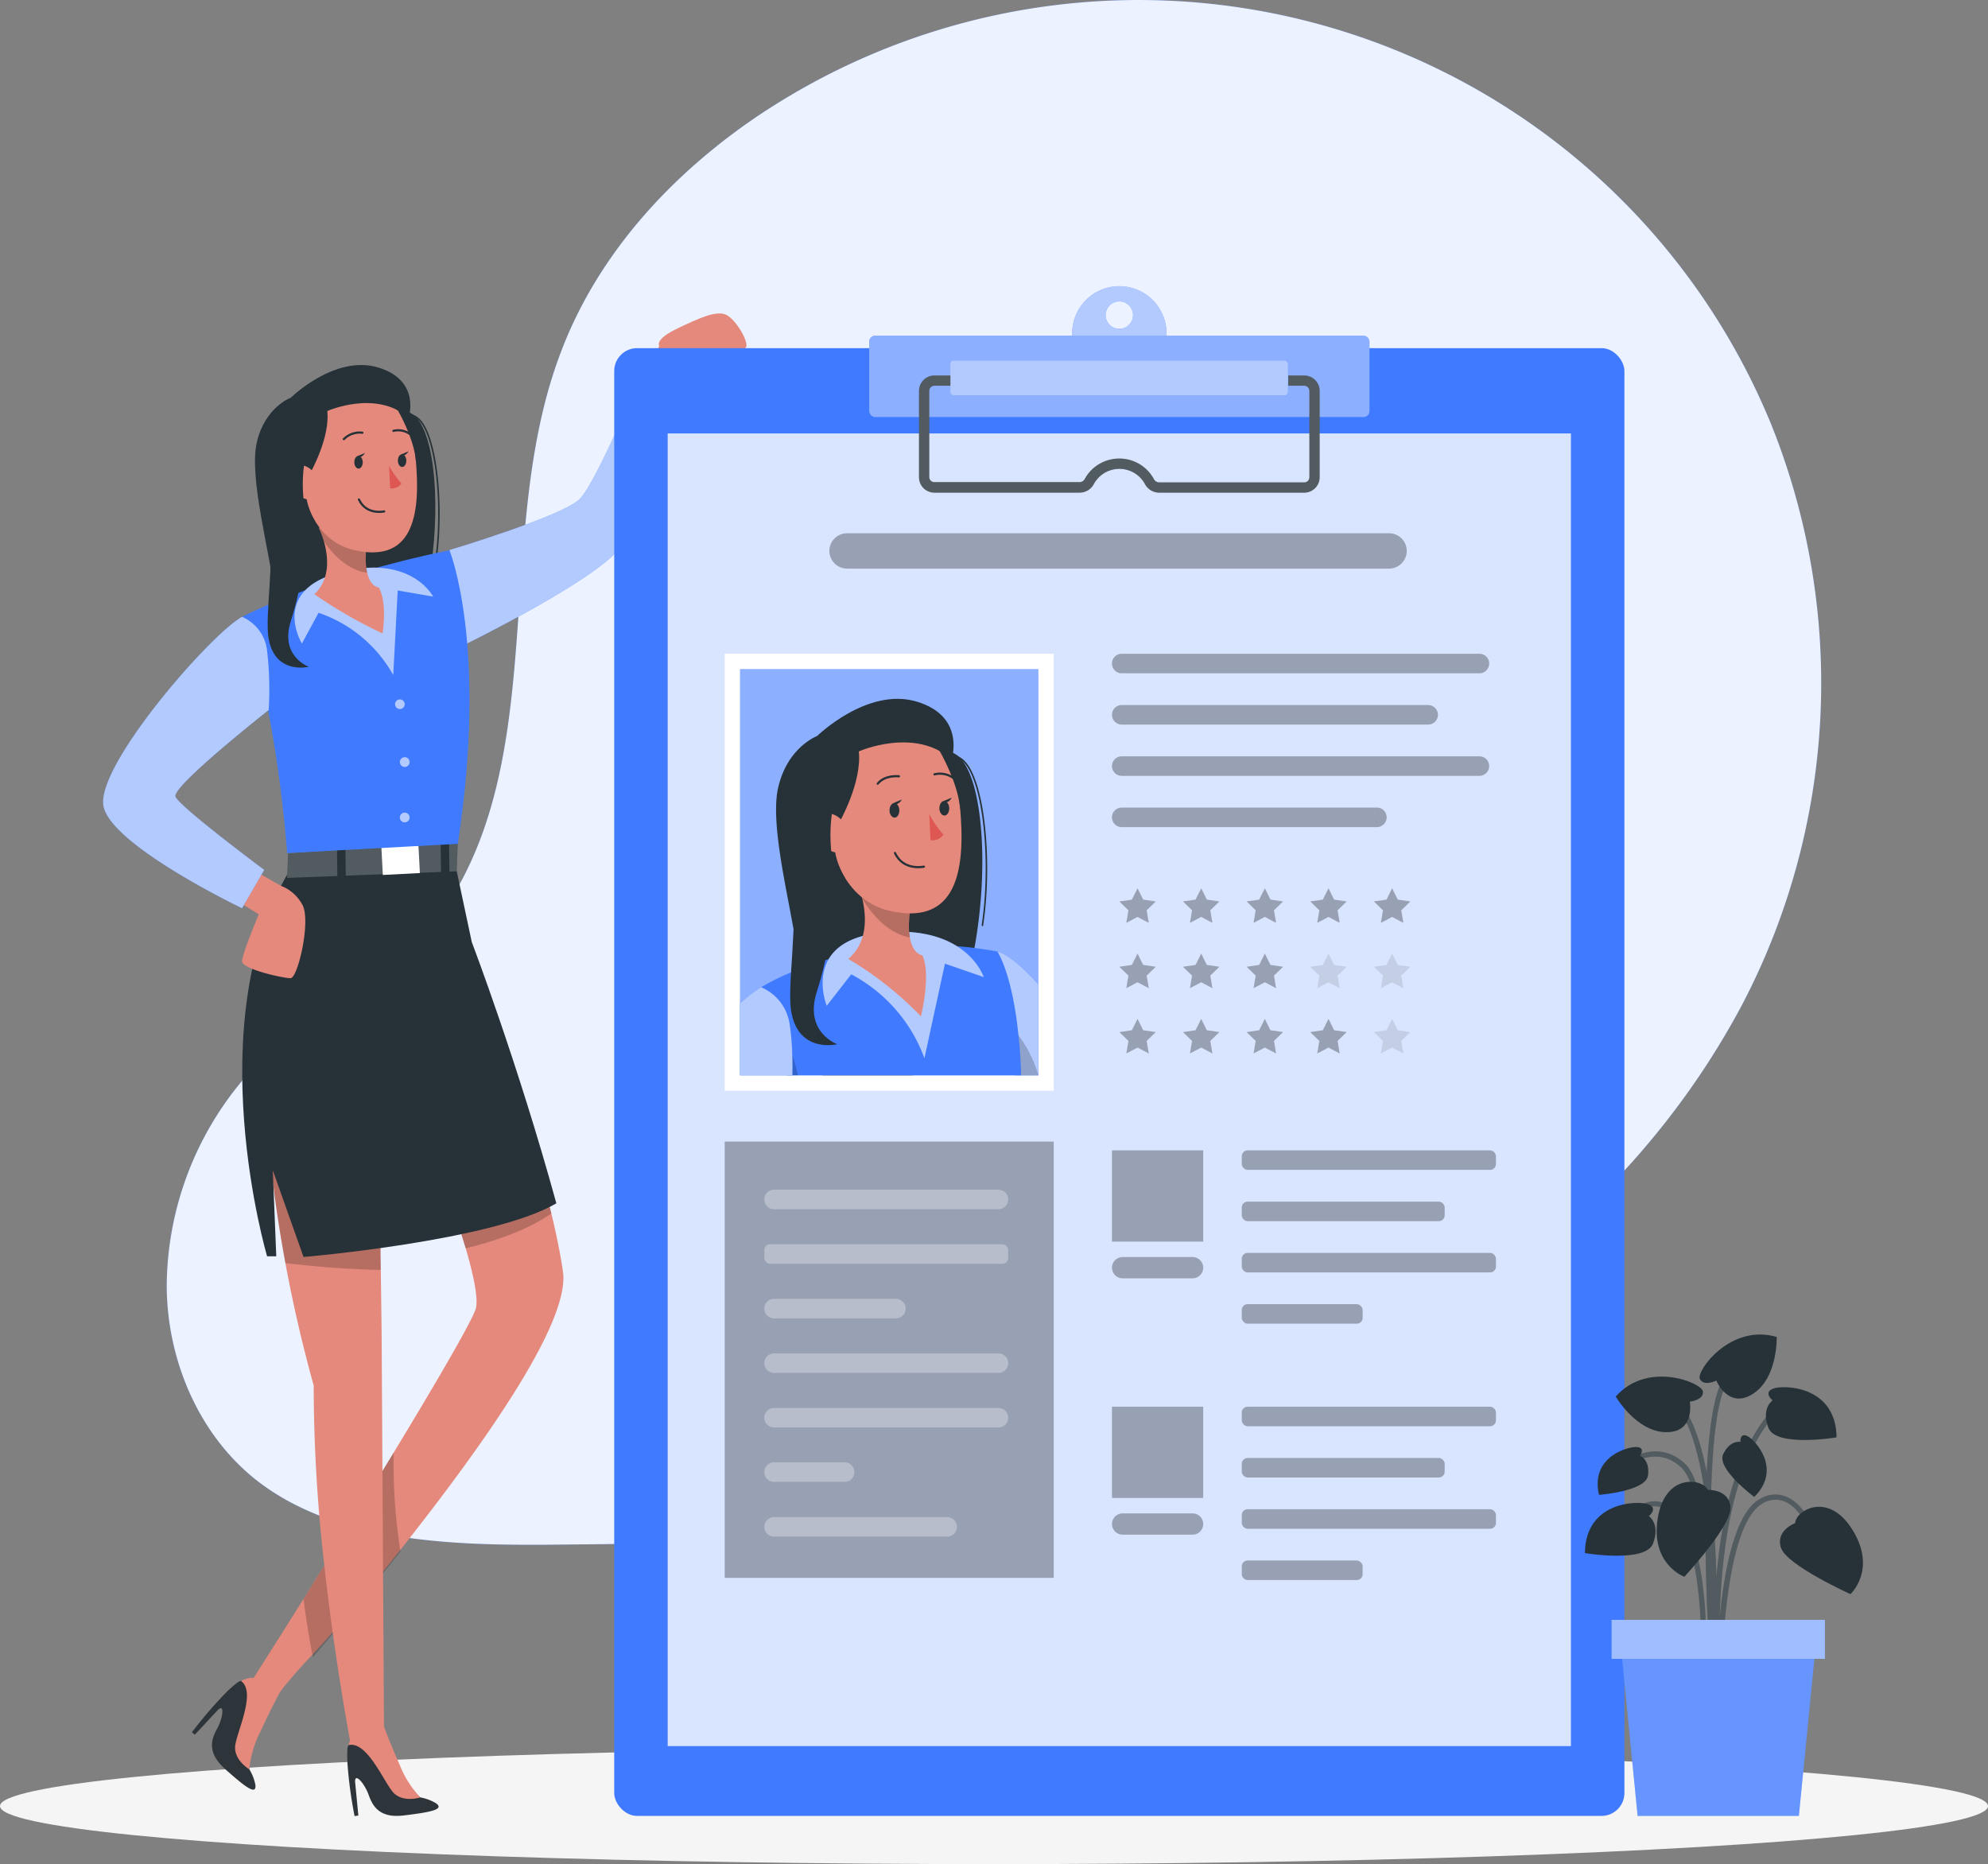 <svg xmlns="http://www.w3.org/2000/svg" width="650" height="609.475" viewBox="0 0 650 609.475">
  <rect x="0" y="0" width="650" height="609.475" fill="#808080" stroke="none"/>
  <g id="Profile_data-rafiki" data-name="Profile data-rafiki" transform="translate(-56.11 -63.956)">
    <g id="freepik--background-simple--inject-123" transform="translate(110.62 63.956)">
      <path id="Path_637" data-name="Path 637" d="M257.072,121.59A200.226,200.226,0,0,1,286.288,99,223.489,223.489,0,0,1,613.35,203a226.824,226.824,0,0,1-9.5,189.21C534.635,522.69,367.115,567.663,229.884,568.836c-35.469.3-80.207,2.414-110.16-19.595-20.115-14.784-31.11-40.229-31.094-65.221a105.6,105.6,0,0,1,25.763-67.987c18.036-20.718,46.414-29.3,62.757-51.61,37.7-51.476,17.617-125.33,40.229-185C225.66,157.26,239.774,137.783,257.072,121.59Z" transform="translate(-88.63 -63.956)" fill="#407bff"/>
      <path id="Path_638" data-name="Path 638" d="M257.072,121.59A200.226,200.226,0,0,1,286.288,99,223.489,223.489,0,0,1,613.35,203a226.824,226.824,0,0,1-9.5,189.21C534.635,522.69,367.115,567.663,229.884,568.836c-35.469.3-80.207,2.414-110.16-19.595-20.115-14.784-31.11-40.229-31.094-65.221a105.6,105.6,0,0,1,25.763-67.987c18.036-20.718,46.414-29.3,62.757-51.61,37.7-51.476,17.617-125.33,40.229-185C225.66,157.26,239.774,137.783,257.072,121.59Z" transform="translate(-88.63 -63.956)" fill="#fff" opacity="0.9" style="isolation: isolate"/>
    </g>
    <g id="freepik--Shadow--inject-123" transform="translate(56.11 635.482)">
      <ellipse id="freepik--path--inject-123" cx="325" cy="18.975" rx="325" ry="18.975" fill="#f5f5f5"/>
    </g>
    <g id="freepik--Character--inject-123" transform="translate(89.821 166.444)">
      <path id="Path_639" data-name="Path 639" d="M117.468,141.616s-8.381,3.1-11.029,14.583,4.392,36.256,5.515,47.973S100.22,239.641,133.627,241.8s38.234-88.99,22.763-95.359S117.468,141.616,117.468,141.616Z" transform="translate(-56.188 -114.04)" fill="#263238"/>
      <path id="Path_640" data-name="Path 640" d="M135.06,145.393c9.32-4.392,13.309,25.948,10.057,47.839" transform="translate(-36.434 -111.665)" fill="none" stroke="#263238" stroke-linecap="round" stroke-linejoin="round" stroke-width="0.5"/>
      <path id="Path_641" data-name="Path 641" d="M182.33,146.573l3.973-10.929s-1.676-1.995,5.967-5.649,12.3-5.632,15.438-4.643,7.442,8.046,7.107,10.493-21.221,5.85-21.221,5.85l-2.984,8.381Z" transform="translate(-4.47 -125.099)" fill="#e4897b"/>
      <path id="Path_642" data-name="Path 642" d="M143.78,197.007s36.474-10.946,42.442-16.544,22.847-47.3,22.847-47.3l12.253,5.029s-12.555,48.442-23.165,59.656-51.393,31.094-51.393,31.094Z" transform="translate(-30.538 -119.648)" fill="#407bff"/>
      <path id="Path_643" data-name="Path 643" d="M143.78,197.007s36.474-10.946,42.442-16.544,22.847-47.3,22.847-47.3l12.253,5.029s-12.555,48.442-23.165,59.656-51.393,31.094-51.393,31.094Z" transform="translate(-30.538 -119.648)" fill="#fff" opacity="0.6" style="isolation: isolate"/>
      <path id="Path_644" data-name="Path 644" d="M104.42,488.3l8.1,4.76a154.89,154.89,0,0,1,12.3-14.583h0c2.347-2.481,4.811-5.23,7.375-8.18,5.129-5.883,10.677-12.605,16.494-19.829l5.213-6.521c20.215-25.512,42.173-55.482,50.387-75.748,2.548-6.3,3.788-11.733,3.235-15.656-1.676-12.1-6.37-30.323-11.733-47.923-8.18-26.9-17.382-52.4-17.382-52.4l-22.612,38.3s6.939,16.544,13.259,34.161c6.219,17.3,11.834,35.653,9.756,40.43-.2.469-.453,1.022-.738,1.676-3.755,7.778-14.147,25.395-25.948,44.855l-3.6,5.917c-6.336,10.393-12.924,21.07-19.025,30.876-2.38,3.855-4.693,7.576-6.889,11.1C112.181,476.178,104.42,488.3,104.42,488.3Z" transform="translate(-57.153 -39.138)" fill="#e4897b"/>
      <path id="Path_645" data-name="Path 645" d="M147,379.641c-10.694,13.41-20.969,25.646-28.613,34.53-1.09-5.464-2.2-11.935-3.067-18.991,8.834-14.181,19.645-31.68,29.468-47.889A185.456,185.456,0,0,0,147,379.641Z" transform="translate(-49.783 25.149)" opacity="0.2" style="isolation: isolate"/>
      <path id="Path_646" data-name="Path 646" d="M111.47,327.823a459.726,459.726,0,0,0,9.387,46.7c1.559,6.185,2.615,9.839,2.615,9.839a517.04,517.04,0,0,0,3.453,58.667c.855,7.677,1.777,15.086,2.732,21.908,3.52,25.378,7.224,43.581,7.224,43.581l9.638-1.257-.369-62.171-.2-32.954-.268-44.839-.1-7.811-.469-34.094-.687-50.286L110.9,260.02C106.408,279.213,108.084,304.825,111.47,327.823Z" transform="translate(-54.616 -33.864)" fill="#e4897b"/>
      <path id="Path_647" data-name="Path 647" d="M183.027,333.415c-8.565,5.917-20.115,9.471-28.043,11.381-1.827-6.252-4.191-13.276-6.7-20.114-6.319-17.617-13.259-34.161-13.259-34.161l22.612-38.3s9.2,25.5,17.382,52.4C178.065,314.407,180.848,324.4,183.027,333.415Z" transform="translate(-36.461 -39.138)" opacity="0.2" style="isolation: isolate"/>
      <path id="Path_648" data-name="Path 648" d="M145.387,346.546a310.079,310.079,0,0,1-31.161-2.246c-.972-5.247-1.928-10.795-2.766-16.511-3.352-23-5.029-48.61-.57-67.719l33.524,15.086.687,50.286Z" transform="translate(-54.606 -33.83)" opacity="0.2" style="isolation: isolate"/>
      <path id="Path_649" data-name="Path 649" d="M206.062,344.287c-20.969,12.32-82.654,17.55-82.654,17.55l-10.057-28.361,1.14,28.127h-3S88.962,285.335,118.9,235.35l53.639-4.14,5.867,27.624S193.457,298.359,206.062,344.287Z" transform="translate(-57.871 -53.345)" fill="#263238"/>
      <path id="Path_650" data-name="Path 650" d="M152.871,424.693a15.187,15.187,0,0,0-5.129-1.911h0s-5.934-4.408-10.627-19.578l-7.057-.8a5.85,5.85,0,0,0-5.833,3.352,3.185,3.185,0,0,0-.3.956,40.233,40.233,0,0,0,0,5.129,143.222,143.222,0,0,0,2.313,17.047l1.24-.168-1.039-10.761c-.335-3.654,3.051.2,4.408,4.006s3.621,7.711,11.6,6.7C151.748,427.543,155.553,426.638,152.871,424.693Z" transform="translate(-44.02 62.398)" fill="#2e353a"/>
      <path id="Path_651" data-name="Path 651" d="M135.016,399.67s2.514,6.856,5.867,14.4a32.82,32.82,0,0,0,6.7,10.543s-5.833,1.894-8.968-1.76-8.532-16.846-14.549-15.321a13.762,13.762,0,0,1,1.341-3.067C126.316,402.972,135.016,399.67,135.016,399.67Z" transform="translate(-43.866 60.568)" fill="#e4897b"/>
      <path id="Path_652" data-name="Path 652" d="M114.308,425.971a14.968,14.968,0,0,0-1.978-5.129h0s-.62-7.359,7.627-20.919l-4.073-5.816a5.85,5.85,0,0,0-6.336-2.2,3.75,3.75,0,0,0-.922.4,41.441,41.441,0,0,0-3.855,3.352A142.482,142.482,0,0,0,93.54,408.706l.955.8,7.375-7.912c2.514-2.665,1.861,2.43-.084,5.951s-3.352,7.828,2.615,13.192C111.425,427.01,114.627,429.256,114.308,425.971Z" transform="translate(-64.51 55.17)" fill="#2e353a"/>
      <path id="Path_653" data-name="Path 653" d="M116.991,395.224s-3.47,6.437-6.906,13.946a33.021,33.021,0,0,0-3.453,12s-5.263-3.1-4.61-7.878,6.956-17.533,1.827-21.053a14.521,14.521,0,0,1,3.185-1.023C108.728,390.866,116.991,395.224,116.991,395.224Z" transform="translate(-58.812 54.84)" fill="#e4897b"/>
      <path id="Path_654" data-name="Path 654" d="M112.422,231.837l-.3,8.1,55.432-2.162.369-9.571Z" transform="translate(-51.946 -55.381)" fill="#263238"/>
      <path id="Path_655" data-name="Path 655" d="M112.422,231.837l-.3,8.1,55.432-2.162.369-9.571Z" transform="translate(-51.946 -55.381)" fill="#fff" opacity="0.2" style="isolation: isolate"/>
      <rect id="Rectangle_111" data-name="Rectangle 111" width="2.749" height="13.996" transform="translate(76.456 173.777) rotate(-0.77)" fill="#263238"/>
      <rect id="Rectangle_112" data-name="Rectangle 112" width="12.136" height="9.202" transform="translate(90.981 174.394) rotate(-2.96)" fill="#fff"/>
      <rect id="Rectangle_113" data-name="Rectangle 113" width="2.749" height="13.996" transform="matrix(1, -0.013, 0.013, 1, 110.345, 171.336)" fill="#263238"/>
      <path id="Path_656" data-name="Path 656" d="M106.059,232.41l12.672,7.241a13.41,13.41,0,0,1,6.956,6.018c3.1,5.029-1.358,24.2-3.771,24.2s-16.041-2.984-15.857-5.632,5.464-15.254,5.464-15.254L99.27,241.361Z" transform="translate(-60.636 -52.534)" fill="#e4897b"/>
      <path id="Path_657" data-name="Path 657" d="M118.071,270.31s-3.352-49.146-14.751-77.24c0,0,23.467-12.605,67.819-21.791,0,0,12.706,30.926,2.732,96Z" transform="translate(-57.897 -93.871)" fill="#407bff"/>
      <circle id="Ellipse_31" data-name="Ellipse 31" cx="1.576" cy="1.576" r="1.576" transform="translate(95.458 126.187)" fill="#fff" opacity="0.6" style="isolation: isolate"/>
      <path id="Path_658" data-name="Path 658" d="M137.281,213.408a1.592,1.592,0,1,1-.741-1.514,1.592,1.592,0,0,1,.741,1.514Z" transform="translate(-37.08 -66.57)" fill="#fff" opacity="0.6" style="isolation: isolate"/>
      <path id="Path_659" data-name="Path 659" d="M137.281,224.218a1.592,1.592,0,1,1-.741-1.514,1.592,1.592,0,0,1,.741,1.514Z" transform="translate(-37.08 -59.261)" fill="#fff" opacity="0.6" style="isolation: isolate"/>
      <path id="Path_660" data-name="Path 660" d="M121.644,184.28c-10.426,5.733-48.224,49.18-45.258,62.1s45.258,33.155,45.258,33.155l7.258-12.521s-27.691-20.634-29.015-23.953,30.473-28.328,30.473-28.328a110.63,110.63,0,0,0-.587-19.9,13.628,13.628,0,0,0-8.13-10.56Z" transform="translate(-76.221 -85.08)" fill="#407bff"/>
      <path id="Path_661" data-name="Path 661" d="M121.644,184.28c-10.426,5.733-48.224,49.18-45.258,62.1s45.258,33.155,45.258,33.155l7.258-12.521s-27.691-20.634-29.015-23.953,30.473-28.328,30.473-28.328a110.63,110.63,0,0,0-.587-19.9,13.628,13.628,0,0,0-8.13-10.56Z" transform="translate(-76.221 -85.08)" fill="#fff" opacity="0.6" style="isolation: isolate"/>
      <path id="Path_662" data-name="Path 662" d="M115.976,199.488s-10.61-17.332,12.605-23.316,30.289,7.962,30.289,7.962L147.3,182.139l-1.458,27.641a44.353,44.353,0,0,0-24.422-20.349Z" transform="translate(-50.975 -91.572)" fill="#407bff"/>
      <path id="Path_663" data-name="Path 663" d="M115.976,199.488s-10.61-17.332,12.605-23.316,30.289,7.962,30.289,7.962L147.3,182.139l-1.458,27.641a44.353,44.353,0,0,0-24.422-20.349Z" transform="translate(-50.975 -91.572)" fill="#fff" opacity="0.6" style="isolation: isolate"/>
      <path id="Path_664" data-name="Path 664" d="M139.724,201.474a151.613,151.613,0,0,1-22.294-12.823c5.448-5.129,4.459-12.706,3.067-17.433a27.087,27.087,0,0,0-1.676-4.358l16.041,3a46.16,46.16,0,0,0-.62,6.7,20.233,20.233,0,0,0,.453,5.029c1.09,4.794,3.822,4.861,3.822,4.861C141.366,191.7,139.724,201.474,139.724,201.474Z" transform="translate(-48.356 -96.859)" fill="#e4897b"/>
      <path id="Path_665" data-name="Path 665" d="M133.715,176.589a20.232,20.232,0,0,0,.453,5.029c-6.37-.838-11.2-5.934-14.231-10.359a27.088,27.088,0,0,0-1.676-4.358l16.041,3a46.163,46.163,0,0,0-.587,6.688Z" transform="translate(-47.794 -96.832)" opacity="0.2" style="isolation: isolate"/>
      <path id="Path_666" data-name="Path 666" d="M132.773,141.71c17.282,0,18.723,8.381,19.712,22.746,1.24,17.969-2.766,30.742-20.215,26.819C108.586,186.046,109.591,141.71,132.773,141.71Z" transform="translate(-50.038 -113.866)" fill="#e4897b"/>
      <path id="Path_667" data-name="Path 667" d="M132,154.8a29.318,29.318,0,0,0,4.056,5.8,3.872,3.872,0,0,1-3.688,1.576Z" transform="translate(-38.503 -105.015)" fill="#de5753"/>
      <path id="Path_668" data-name="Path 668" d="M127.986,154.935c0,1.14-.587,2.078-1.341,2.1s-1.408-.888-1.425-2.045.57-2.078,1.324-2.1S127.952,153.778,127.986,154.935Z" transform="translate(-43.088 -106.306)" fill="#263238"/>
      <path id="Path_669" data-name="Path 669" d="M125.83,153.332l2.464-1.022S127.1,154.439,125.83,153.332Z" transform="translate(-42.676 -106.698)" fill="#263238"/>
      <path id="Path_670" data-name="Path 670" d="M136.486,154.622c0,1.14-.587,2.078-1.341,2.1s-1.408-.905-1.425-2.045.57-2.1,1.341-2.112S136.452,153.465,136.486,154.622Z" transform="translate(-37.34 -106.529)" fill="#263238"/>
      <path id="Path_671" data-name="Path 671" d="M134.33,153.012l2.464-1.022S135.6,154.1,134.33,153.012Z" transform="translate(-36.928 -106.915)" fill="#263238"/>
      <path id="Path_672" data-name="Path 672" d="M129.248,148.382a7.292,7.292,0,0,0-6.068,2.1" transform="translate(-44.468 -109.392)" fill="none" stroke="#263238" stroke-linecap="round" stroke-linejoin="round" stroke-width="0.708"/>
      <path id="Path_673" data-name="Path 673" d="M132.85,148.079a6.537,6.537,0,0,1,5.565,1.157" transform="translate(-37.929 -109.691)" fill="none" stroke="#263238" stroke-linecap="round" stroke-linejoin="round" stroke-width="0.708"/>
      <path id="Path_674" data-name="Path 674" d="M119.219,167.938s6.554-11.465,5.582-20.316c0,0,9.856-10.158,23.115-.117,0,0,5.531,9.538,5.883,16.963,0,0,2.749-24.925-21.238-25.545s-23.97,34.5-11.6,44.989C120.962,183.913,115.163,175.1,119.219,167.938Z" transform="translate(-51.503 -115.756)" fill="#263238"/>
      <path id="Path_675" data-name="Path 675" d="M122.074,160.273a6.118,6.118,0,0,0-6.588-5.615c-4.325.469-6.4,9.336,4.358,11.5C121.353,166.442,122.225,164.95,122.074,160.273Z" transform="translate(-52.044 -105.124)" fill="#e4897b"/>
      <path id="Path_676" data-name="Path 676" d="M134.384,165.286s-5.85,1.324-8.264-3.906" transform="translate(-42.479 -100.565)" fill="none" stroke="#263238" stroke-linecap="round" stroke-linejoin="round" stroke-width="0.708"/>
      <path id="Path_677" data-name="Path 677" d="M124.855,150.164s15.957-7.074,26.518,2.263c0,0,4.14-12.3-10.057-16.494s-28.5,9.94-28.5,9.94Z" transform="translate(-51.473 -118.298)" fill="#263238"/>
      <path id="Path_678" data-name="Path 678" d="M127.9,144.233s-9.3,9.186-7.962,27.49-.419,29.853-4.056,41.3,5.883,14.868,5.883,14.868-10.845,2.682-13.074-8.934c-1.475-7.61,2.011-24.1.268-43.749S114.122,141.668,127.9,144.233Z" transform="translate(-54.518 -112.366)" fill="#263238"/>
    </g>
    <g id="freepik--Clipboard--inject-123" transform="translate(256.936 157.528)">
      <path id="Path_679" data-name="Path 679" d="M280.671,119.78A15.421,15.421,0,1,0,296.092,135.2,15.421,15.421,0,0,0,280.671,119.78Zm0,13.929a4.475,4.475,0,1,1,4.475-4.475A4.475,4.475,0,0,1,280.671,133.709Z" transform="translate(-115.514 -119.78)" fill="#407bff"/>
      <path id="Path_680" data-name="Path 680" d="M280.671,119.78A15.421,15.421,0,1,0,296.092,135.2,15.421,15.421,0,0,0,280.671,119.78Zm0,13.929a4.475,4.475,0,1,1,4.475-4.475A4.475,4.475,0,0,1,280.671,133.709Z" transform="translate(-115.514 -119.78)" fill="#fff" opacity="0.6" style="isolation: isolate"/>
      <rect id="Rectangle_114" data-name="Rectangle 114" width="330.297" height="479.898" rx="7.49" transform="translate(0 20.249)" fill="#407bff"/>
      <rect id="Rectangle_115" data-name="Rectangle 115" width="295.331" height="429.176" transform="translate(17.483 48.141)" fill="#fff" opacity="0.8" style="isolation: isolate"/>
      <rect id="Rectangle_116" data-name="Rectangle 116" width="163.564" height="26.618" rx="1.93" transform="translate(83.375 16.159)" fill="#407bff"/>
      <rect id="Rectangle_117" data-name="Rectangle 117" width="163.564" height="26.618" rx="1.93" transform="translate(83.375 16.159)" fill="#fff" opacity="0.4" style="isolation: isolate"/>
      <path id="Path_681" data-name="Path 681" d="M361.337,175.5H314a5.28,5.28,0,0,1-4.727-2.749,9.5,9.5,0,0,0-16.762,0,5.3,5.3,0,0,1-4.727,2.749H240.4a5.029,5.029,0,0,1-5.029-5.029V142.229A5.029,5.029,0,0,1,240.4,137.2H361.337a5.029,5.029,0,0,1,5.029,5.029v28.16a5.029,5.029,0,0,1-5.029,5.112Zm-60.461-11.147a12.806,12.806,0,0,1,11.348,6.822,2,2,0,0,0,1.777.972h47.336a1.676,1.676,0,0,0,1.676-1.676V142.229a1.676,1.676,0,0,0-1.676-1.676H240.4a1.676,1.676,0,0,0-1.676,1.676v28.16a1.676,1.676,0,0,0,1.676,1.676h47.37a1.978,1.978,0,0,0,1.76-.972,12.823,12.823,0,0,1,11.348-6.738Z" transform="translate(-135.719 -108)" fill="#263238"/>
      <g id="Group_10" data-name="Group 10" transform="translate(99.651 29.2)" opacity="0.2" style="isolation: isolate">
        <path id="Path_682" data-name="Path 682" d="M361.337,175.5H314a5.28,5.28,0,0,1-4.727-2.749,9.5,9.5,0,0,0-16.762,0,5.3,5.3,0,0,1-4.727,2.749H240.4a5.029,5.029,0,0,1-5.029-5.029V142.229A5.029,5.029,0,0,1,240.4,137.2H361.337a5.029,5.029,0,0,1,5.029,5.029v28.16a5.029,5.029,0,0,1-5.029,5.112Zm-60.461-11.147a12.806,12.806,0,0,1,11.348,6.822,2,2,0,0,0,1.777.972h47.336a1.676,1.676,0,0,0,1.676-1.676V142.229a1.676,1.676,0,0,0-1.676-1.676H240.4a1.676,1.676,0,0,0-1.676,1.676v28.16a1.676,1.676,0,0,0,1.676,1.676h47.37a1.978,1.978,0,0,0,1.76-.972,12.823,12.823,0,0,1,11.348-6.738Z" transform="translate(-235.37 -137.2)" fill="#fff"/>
      </g>
      <rect id="Rectangle_118" data-name="Rectangle 118" width="110.412" height="11.432" rx="1.16" transform="translate(109.976 24.288)" fill="#407bff"/>
      <rect id="Rectangle_119" data-name="Rectangle 119" width="110.412" height="11.432" rx="1.16" transform="translate(109.926 24.288)" fill="#fff" opacity="0.6" style="isolation: isolate"/>
      <rect id="Rectangle_120" data-name="Rectangle 120" width="29.836" height="29.836" transform="translate(162.743 282.542)" opacity="0.3" style="isolation: isolate"/>
      <path id="Path_683" data-name="Path 683" d="M299.36,316.106H276.5a3.486,3.486,0,0,1-3.486-3.486h0a3.487,3.487,0,0,1,3.487-3.47H299.36a3.487,3.487,0,0,1,3.486,3.47h0A3.487,3.487,0,0,1,299.36,316.106Z" transform="translate(-110.267 8.273)" opacity="0.3" style="isolation: isolate"/>
      <rect id="Rectangle_121" data-name="Rectangle 121" width="83.106" height="6.386" rx="1.9" transform="translate(205.185 282.542)" opacity="0.3" style="isolation: isolate"/>
      <rect id="Rectangle_122" data-name="Rectangle 122" width="66.344" height="6.386" rx="1.9" transform="translate(205.185 299.304)" opacity="0.3" style="isolation: isolate"/>
      <rect id="Rectangle_123" data-name="Rectangle 123" width="83.106" height="6.386" rx="1.9" transform="translate(205.185 316.066)" opacity="0.3" style="isolation: isolate"/>
      <rect id="Rectangle_124" data-name="Rectangle 124" width="39.525" height="6.386" rx="1.9" transform="translate(205.185 332.828)" opacity="0.3" style="isolation: isolate"/>
      <path id="Path_684" data-name="Path 684" d="M400.882,179.536H223.673a5.8,5.8,0,0,1-5.783-5.783h0a5.783,5.783,0,0,1,5.783-5.783H400.882a5.783,5.783,0,0,1,5.783,5.783h0a5.8,5.8,0,0,1-5.783,5.783Z" transform="translate(-147.54 -87.194)" opacity="0.3" style="isolation: isolate"/>
      <path id="Path_685" data-name="Path 685" d="M393.161,197.866H276.195a3.2,3.2,0,0,1-3.185-3.2h0a3.185,3.185,0,0,1,3.185-3.185H393.161a3.185,3.185,0,0,1,3.185,3.185h0a3.2,3.2,0,0,1-3.185,3.2Z" transform="translate(-110.267 -71.296)" opacity="0.3" style="isolation: isolate"/>
      <path id="Path_686" data-name="Path 686" d="M376.4,207.866h-100.2a3.2,3.2,0,0,1-3.185-3.2h0a3.185,3.185,0,0,1,3.185-3.185H376.4a3.185,3.185,0,0,1,3.185,3.185h0A3.2,3.2,0,0,1,376.4,207.866Z" transform="translate(-110.267 -64.534)" opacity="0.3" style="isolation: isolate"/>
      <path id="Path_687" data-name="Path 687" d="M393.161,217.866H276.195a3.2,3.2,0,0,1-3.185-3.2h0a3.185,3.185,0,0,1,3.185-3.185H393.161a3.185,3.185,0,0,1,3.185,3.185h0a3.2,3.2,0,0,1-3.185,3.2Z" transform="translate(-110.267 -57.772)" opacity="0.3" style="isolation: isolate"/>
      <path id="Path_688" data-name="Path 688" d="M359.636,227.866H276.195a3.2,3.2,0,0,1-3.185-3.2h0a3.185,3.185,0,0,1,3.185-3.185h83.442a3.185,3.185,0,0,1,3.185,3.185h0a3.2,3.2,0,0,1-3.185,3.2Z" transform="translate(-110.267 -51.01)" opacity="0.3" style="isolation: isolate"/>
      <path id="Path_689" data-name="Path 689" d="M280.4,237.21l1.844,3.721,4.123.6-2.984,2.9.7,4.107L280.4,246.6l-3.671,1.944.7-4.107-2.984-2.9,4.107-.6Z" transform="translate(-109.293 -40.373)" opacity="0.3" style="isolation: isolate"/>
      <path id="Path_690" data-name="Path 690" d="M292.827,237.21l1.844,3.721,4.107.6-2.984,2.9.7,4.107-3.671-1.944-3.688,1.944.7-4.107-2.984-2.9,4.124-.6Z" transform="translate(-100.902 -40.373)" opacity="0.3" style="isolation: isolate"/>
      <path id="Path_691" data-name="Path 691" d="M305.231,237.21l1.844,3.721,4.124.6-2.984,2.9.7,4.107-3.688-1.944-3.688,1.944.7-4.107-2.967-2.9,4.107-.6Z" transform="translate(-92.503 -40.373)" opacity="0.3" style="isolation: isolate"/>
      <path id="Path_692" data-name="Path 692" d="M317.657,237.21l1.827,3.721,4.123.6-2.984,2.9.7,4.107-3.671-1.944-3.688,1.944.7-4.107-2.984-2.9,4.123-.6Z" transform="translate(-84.111 -40.373)" opacity="0.3" style="isolation: isolate"/>
      <path id="Path_693" data-name="Path 693" d="M330.061,237.21l1.844,3.721,4.107.6-2.967,2.9.7,4.107-3.688-1.944-3.688,1.944.7-4.107-2.967-2.9,4.107-.6Z" transform="translate(-75.713 -40.373)" opacity="0.3" style="isolation: isolate"/>
      <path id="Path_694" data-name="Path 694" d="M280.4,249.95l1.844,3.721,4.123.6-2.984,2.9.7,4.107-3.688-1.944-3.671,1.944.7-4.107-2.984-2.9,4.107-.6Z" transform="translate(-109.293 -31.758)" opacity="0.3" style="isolation: isolate"/>
      <path id="Path_695" data-name="Path 695" d="M292.827,249.95l1.844,3.721,4.107.6-2.984,2.9.7,4.107-3.671-1.944-3.688,1.944.7-4.107-2.984-2.9,4.124-.6Z" transform="translate(-100.902 -31.758)" opacity="0.3" style="isolation: isolate"/>
      <path id="Path_696" data-name="Path 696" d="M305.231,249.95l1.844,3.721,4.124.6-2.984,2.9.7,4.107-3.688-1.944-3.688,1.944.7-4.107-2.967-2.9,4.107-.6Z" transform="translate(-92.503 -31.758)" opacity="0.3" style="isolation: isolate"/>
      <path id="Path_697" data-name="Path 697" d="M317.657,249.95l1.827,3.721,4.123.6-2.984,2.9.7,4.107-3.671-1.944-3.688,1.944.7-4.107-2.984-2.9,4.123-.6Z" transform="translate(-84.111 -31.758)" opacity="0.1" style="isolation: isolate"/>
      <path id="Path_698" data-name="Path 698" d="M330.061,249.95l1.844,3.721,4.107.6-2.967,2.9.7,4.107-3.688-1.944-3.688,1.944.7-4.107-2.967-2.9,4.107-.6Z" transform="translate(-75.713 -31.758)" opacity="0.1" style="isolation: isolate"/>
      <path id="Path_699" data-name="Path 699" d="M280.4,262.69l1.844,3.721,4.123.6-2.984,2.9.7,4.107-3.688-1.944-3.671,1.944.7-4.107-2.984-2.9,4.107-.6Z" transform="translate(-109.293 -23.143)" opacity="0.3" style="isolation: isolate"/>
      <path id="Path_700" data-name="Path 700" d="M292.827,262.69l1.844,3.721,4.107.6-2.984,2.9.7,4.107-3.671-1.944-3.688,1.944.7-4.107-2.984-2.9,4.124-.6Z" transform="translate(-100.902 -23.143)" opacity="0.3" style="isolation: isolate"/>
      <path id="Path_701" data-name="Path 701" d="M305.231,262.69l1.844,3.721,4.124.6-2.984,2.9.7,4.107-3.688-1.944-3.688,1.944.7-4.107-2.967-2.9,4.107-.6Z" transform="translate(-92.503 -23.143)" opacity="0.3" style="isolation: isolate"/>
      <path id="Path_702" data-name="Path 702" d="M317.657,262.69l1.827,3.721,4.123.6-2.984,2.9.7,4.107-3.671-1.944-3.688,1.944.7-4.107-2.984-2.9,4.123-.6Z" transform="translate(-84.111 -23.143)" opacity="0.3" style="isolation: isolate"/>
      <path id="Path_703" data-name="Path 703" d="M330.061,262.69l1.844,3.721,4.107.6-2.967,2.9.7,4.107-3.688-1.944-3.688,1.944.7-4.107-2.967-2.9,4.107-.6Z" transform="translate(-75.713 -23.143)" opacity="0.1" style="isolation: isolate"/>
      <rect id="Rectangle_125" data-name="Rectangle 125" width="29.836" height="29.836" transform="translate(162.743 366.352)" opacity="0.3" style="isolation: isolate"/>
      <path id="Path_704" data-name="Path 704" d="M299.36,366.106H276.5a3.486,3.486,0,0,1-3.486-3.486h0a3.487,3.487,0,0,1,3.487-3.47H299.36a3.487,3.487,0,0,1,3.486,3.47h0A3.487,3.487,0,0,1,299.36,366.106Z" transform="translate(-110.267 42.084)" opacity="0.3" style="isolation: isolate"/>
      <rect id="Rectangle_126" data-name="Rectangle 126" width="83.106" height="6.386" rx="1.9" transform="translate(205.185 366.352)" opacity="0.3" style="isolation: isolate"/>
      <rect id="Rectangle_127" data-name="Rectangle 127" width="66.344" height="6.386" rx="1.9" transform="translate(205.185 383.114)" opacity="0.3" style="isolation: isolate"/>
      <rect id="Rectangle_128" data-name="Rectangle 128" width="83.106" height="6.386" rx="1.9" transform="translate(205.185 399.876)" opacity="0.3" style="isolation: isolate"/>
      <rect id="Rectangle_129" data-name="Rectangle 129" width="39.525" height="6.386" rx="1.9" transform="translate(205.185 416.638)" opacity="0.3" style="isolation: isolate"/>
      <rect id="Rectangle_130" data-name="Rectangle 130" width="107.579" height="142.846" transform="translate(36.122 120.184)" fill="#fff"/>
      <rect id="Rectangle_131" data-name="Rectangle 131" width="97.522" height="132.789" transform="translate(41.151 125.213)" fill="#407bff"/>
      <rect id="Rectangle_132" data-name="Rectangle 132" width="97.522" height="132.789" transform="translate(41.151 125.213)" fill="#fff" opacity="0.4" style="isolation: isolate"/>
      <path id="Path_705" data-name="Path 705" d="M267.649,260.348v29.669h-7.576a39.31,39.31,0,0,0-6.889-5.247,16.222,16.222,0,0,0-3.822-1.676c-11.381-3.084,5.029-33.524,5.029-33.524h0C258.178,250.777,262.888,255.068,267.649,260.348Z" transform="translate(-128.976 -32.015)" fill="#407bff"/>
      <path id="Path_706" data-name="Path 706" d="M267.649,260.348v29.669h-7.576a39.31,39.31,0,0,0-6.889-5.247,16.222,16.222,0,0,0-3.822-1.676c-11.381-3.084,5.029-33.524,5.029-33.524h0C258.178,250.777,262.888,255.068,267.649,260.348Z" transform="translate(-128.976 -32.015)" fill="#fff" opacity="0.6" style="isolation: isolate"/>
      <path id="Path_707" data-name="Path 707" d="M264.486,281.376v.1h-7.576a39.31,39.31,0,0,0-6.889-5.247l2.246-14.03a32.668,32.668,0,0,1,5.783,6.235h0A42.692,42.692,0,0,1,264.486,281.376Z" transform="translate(-125.813 -23.474)" opacity="0.2" style="isolation: isolate"/>
      <path id="Path_708" data-name="Path 708" d="M272.359,276.836c-.235,1.207-.469,2.43-.738,3.637s-.637,2.866-.989,4.291c-3.654,14.7-9.688,27.574-18.338,33.742H222.726c-8.6-4.375-10.242-11.733-9.957-19.444.184-5.213,1.257-10.527,1.676-15.086a28.076,28.076,0,0,0,0-4.727c-.218-2.38-.67-5.247-1.224-8.381-2.565-14.6-7.576-35.67-5.029-46.481,3.034-13.141,12.622-16.762,12.622-16.762s3.252-.218,8.247-.184c3.688,0,8.381.184,13.292.654h.352a97.356,97.356,0,0,1,16.309,2.883l1.224.352c1.056.318,2.112.654,3.135,1.022h0c.67.235,1.324.486,1.978.754h0a6.705,6.705,0,0,1,2.246,1.559C275.191,222.46,277.069,251.04,272.359,276.836Z" transform="translate(-154.571 -60.505)" fill="#263238"/>
      <path id="Path_709" data-name="Path 709" d="M240.92,211.988c10.644-5.029,15.237,29.686,11.432,54.745" transform="translate(-131.966 -57.76)" fill="none" stroke="#263238" stroke-linecap="round" stroke-linejoin="round" stroke-width="0.5"/>
      <path id="Path_710" data-name="Path 710" d="M289.567,290.873h-76.5c-.318-1.442-.637-2.883-.972-4.308a173.271,173.271,0,0,0-7.493-24.506h0a71.241,71.241,0,0,1,9.789-4.844c.637-.285,1.291-.553,1.995-.821,2.648-1.056,5.733-2.146,9.186-3.185l1.106-.318c2.6-.754,5.4-1.458,8.381-2.079h0a116.783,116.783,0,0,1,18.908-2.38h0a114.783,114.783,0,0,1,14.516.235h0c1.894.134,3.822.318,5.783.57,2.464.3,5.029.687,7.56,1.173h0c.285.453,4.945,7.861,6.872,27.439h0C289.165,281.7,289.45,286.029,289.567,290.873Z" transform="translate(-156.526 -32.871)" fill="#407bff"/>
      <path id="Path_711" data-name="Path 711" d="M217.908,269.912s-8.75-21.556,18.572-23.986,32.77,14.6,32.77,14.6l-12.689-4.392-6.7,30.926A50.722,50.722,0,0,0,225.92,259.62Z" transform="translate(-148.429 -34.64)" fill="#407bff"/>
      <path id="Path_712" data-name="Path 712" d="M217.908,269.912s-8.75-21.556,18.572-23.986,32.77,14.6,32.77,14.6l-12.689-4.392-6.7,30.926A50.722,50.722,0,0,0,225.92,259.62Z" transform="translate(-148.429 -34.64)" fill="#fff" opacity="0.6" style="isolation: isolate"/>
      <path id="Path_713" data-name="Path 713" d="M245.332,279.761a112.659,112.659,0,0,0-23.752-18.773c6.537-5.532,5.867-14.248,4.559-19.729a31.278,31.278,0,0,0-1.676-5.029l18.153,4.392a53.32,53.32,0,0,0-1.123,7.677,23.72,23.72,0,0,0,.218,5.7c.955,5.548,4.073,5.783,4.073,5.783C248.751,266.016,245.332,279.761,245.332,279.761Z" transform="translate(-145.044 -41.036)" fill="#e4897b"/>
      <path id="Path_714" data-name="Path 714" d="M240.4,248.268a23.716,23.716,0,0,0,.218,5.7c-7.224-1.341-12.437-7.459-15.639-12.689a31.277,31.277,0,0,0-1.676-5.029l18.153,4.392A53.33,53.33,0,0,0,240.4,248.268Z" transform="translate(-143.881 -41.022)" opacity="0.2" style="isolation: isolate"/>
      <path id="Path_715" data-name="Path 715" d="M238.3,207.78c19.762,0,21.422,9.554,22.562,26.015,1.408,20.584-3.185,35.2-23.148,30.742C210.614,258.519,211.771,207.78,238.3,207.78Z" transform="translate(-147.538 -60.274)" fill="#e4897b"/>
      <path id="Path_716" data-name="Path 716" d="M237.37,222.76a34.093,34.093,0,0,0,4.626,6.7,4.358,4.358,0,0,1-4.207,1.81Z" transform="translate(-134.367 -50.144)" fill="#de5753"/>
      <path id="Path_717" data-name="Path 717" d="M232.838,222.94c0,1.324-.654,2.4-1.542,2.414s-1.676-1.022-1.676-2.347.654-2.38,1.525-2.4S232.8,221.565,232.838,222.94Z" transform="translate(-139.608 -51.598)" fill="#263238"/>
      <path id="Path_718" data-name="Path 718" d="M230.35,221.09l2.833-1.19S231.808,222.331,230.35,221.09Z" transform="translate(-139.114 -52.078)" fill="#263238"/>
      <path id="Path_719" data-name="Path 719" d="M242.568,222.53c0,1.324-.654,2.4-1.542,2.414s-1.676-1.022-1.676-2.347.654-2.38,1.525-2.4S242.535,221.223,242.568,222.53Z" transform="translate(-133.028 -51.875)" fill="#263238"/>
      <path id="Path_720" data-name="Path 720" d="M240.08,220.713l2.816-1.173S241.622,221.987,240.08,220.713Z" transform="translate(-132.535 -52.322)" fill="#263238"/>
      <path id="Path_721" data-name="Path 721" d="M234.26,215.4s-4.492-.587-6.939,2.4" transform="translate(-141.163 -55.153)" fill="none" stroke="#263238" stroke-linecap="round" stroke-linejoin="round" stroke-width="0.708"/>
      <path id="Path_722" data-name="Path 722" d="M238.39,215.091a7.426,7.426,0,0,1,6.353,1.324" transform="translate(-133.677 -55.482)" fill="none" stroke="#263238" stroke-linecap="round" stroke-linejoin="round" stroke-width="0.708"/>
      <path id="Path_723" data-name="Path 723" d="M222.805,237.783s7.493-13.108,6.386-23.249c0,0,11.264-11.616,26.434-.134,0,0,6.353,10.929,6.7,19.41,0,0,3.151-28.5-24.3-29.216s-27.389,39.475-13.242,51.476C224.783,256.07,218.162,245.979,222.805,237.783Z" transform="translate(-149.22 -62.435)" fill="#263238"/>
      <path id="Path_724" data-name="Path 724" d="M226.04,229a7.023,7.023,0,0,0-7.526-6.42c-5.029.536-7.342,10.694,5.029,13.158C225.253,236.088,226.258,234.362,226.04,229Z" transform="translate(-149.857 -50.281)" fill="#e4897b"/>
      <path id="Path_725" data-name="Path 725" d="M240.151,234.805s-6.7,1.509-9.471-4.475" transform="translate(-138.891 -45.025)" fill="none" stroke="#263238" stroke-linecap="round" stroke-linejoin="round" stroke-width="0.708"/>
      <path id="Path_726" data-name="Path 726" d="M229.182,217.453s18.254-8.1,30.339,2.6c0,0,4.744-14.08-11.449-18.891s-32.652,11.381-32.652,11.381Z" transform="translate(-149.21 -65.354)" fill="#263238"/>
      <path id="Path_727" data-name="Path 727" d="M232.679,210.661s-10.661,10.51-9.119,31.446-.486,34.178-4.643,47.286,6.7,17.013,6.7,17.013-12.4,3.051-14.952-10.225c-1.676-8.716,2.313-27.59.3-50.068S216.99,207.727,232.679,210.661Z" transform="translate(-152.707 -58.561)" fill="#263238"/>
      <path id="Path_728" data-name="Path 728" d="M213.579,276.378h-3.537c-.318-1.442-.637-2.883-.972-4.308l2.665-2.33h0a54.884,54.884,0,0,1,1.844,6.638Z" transform="translate(-153.504 -18.376)" opacity="0.2" style="isolation: isolate"/>
      <path id="Path_729" data-name="Path 729" d="M217.567,285.311h-17.1V261.844a42.609,42.609,0,0,1,6.906-5.314h0a15.488,15.488,0,0,1,9.3,12.069,81.042,81.042,0,0,1,.855,10.057C217.618,281.053,217.6,283.349,217.567,285.311Z" transform="translate(-159.319 -27.309)" fill="#407bff"/>
      <path id="Path_730" data-name="Path 730" d="M217.567,285.311h-17.1V261.844a42.609,42.609,0,0,1,6.906-5.314h0a15.488,15.488,0,0,1,9.3,12.069,81.042,81.042,0,0,1,.855,10.057C217.618,281.053,217.6,283.349,217.567,285.311Z" transform="translate(-159.319 -27.309)" fill="#fff" opacity="0.6" style="isolation: isolate"/>
      <rect id="Rectangle_133" data-name="Rectangle 133" width="107.579" height="142.645" transform="translate(36.122 279.675)" opacity="0.3" style="isolation: isolate"/>
      <path id="Path_731" data-name="Path 731" d="M281.742,302.4H208.375a3.2,3.2,0,0,1-3.185-3.2h0a3.185,3.185,0,0,1,3.185-3.185h73.368a3.185,3.185,0,0,1,3.2,3.185h0A3.2,3.2,0,0,1,281.742,302.4Z" transform="translate(-156.127 -0.612)" fill="#fff" opacity="0.3" style="isolation: isolate"/>
      <rect id="Rectangle_134" data-name="Rectangle 134" width="79.754" height="6.386" rx="1.9" transform="translate(49.063 313.233)" fill="#fff" opacity="0.3" style="isolation: isolate"/>
      <path id="Path_732" data-name="Path 732" d="M248.218,323.686H208.375a3.2,3.2,0,0,1-3.185-3.2h0a3.185,3.185,0,0,1,3.185-3.185h39.843a3.185,3.185,0,0,1,3.2,3.185h0a3.2,3.2,0,0,1-3.2,3.2Z" transform="translate(-156.127 13.785)" fill="#fff" opacity="0.3" style="isolation: isolate"/>
      <path id="Path_733" data-name="Path 733" d="M281.742,334.326H208.375a3.185,3.185,0,0,1-3.185-3.185h0a3.2,3.2,0,0,1,3.185-3.2h73.368a3.2,3.2,0,0,1,3.2,3.2h0a3.185,3.185,0,0,1-3.2,3.185Z" transform="translate(-156.127 20.979)" fill="#fff" opacity="0.3" style="isolation: isolate"/>
      <path id="Path_734" data-name="Path 734" d="M281.742,344.96H208.375a3.185,3.185,0,0,1-3.185-3.185h0a3.185,3.185,0,0,1,3.185-3.185h73.368a3.185,3.185,0,0,1,3.2,3.185h0a3.185,3.185,0,0,1-3.2,3.185Z" transform="translate(-156.127 28.181)" fill="#fff" opacity="0.3" style="isolation: isolate"/>
      <path id="Path_735" data-name="Path 735" d="M231.456,355.576H208.375a3.185,3.185,0,0,1-3.185-3.185h0a3.185,3.185,0,0,1,3.185-3.2h23.081a3.185,3.185,0,0,1,3.2,3.2h0a3.185,3.185,0,0,1-3.2,3.185Z" transform="translate(-156.127 35.349)" fill="#fff" opacity="0.3" style="isolation: isolate"/>
      <path id="Path_736" data-name="Path 736" d="M264.98,366.25H208.375a3.185,3.185,0,0,1-3.185-3.185h0a3.185,3.185,0,0,1,3.185-3.185H264.98a3.185,3.185,0,0,1,3.2,3.185h0a3.185,3.185,0,0,1-3.2,3.185Z" transform="translate(-156.127 42.577)" fill="#fff" opacity="0.3" style="isolation: isolate"/>
    </g>
    <g id="freepik--Plant--inject-123" transform="translate(574.31 500.275)">
      <path id="Path_737" data-name="Path 737" d="M426.257,371.9a9.588,9.588,0,0,0-8.767.855c-8.13,4.643-11.532,23.718-12.957,38.553.52-21.036,3.973-50.135,17.768-65.976l-1.257-1.09c-11.549,13.242-16.041,34.966-17.6,54.024-.218-8.113-.721-16.9-1.794-25.26.369-17.952,1.928-34.245,6.034-39.793l-1.358-1.006c-3.621,4.895-5.364,17.332-6.068,31.848-2.062-10.879-5.347-20.115-10.493-24.858l-1.123,1.224c6.135,5.649,9.521,18.539,11.3,32.787,0,2.011,0,4.056-.084,6.1-1.592-8.381-3.738-15.27-6.571-18.036-9.554-9.286-20.785-.134-20.886,0l1.073,1.274c.4-.335,10.175-8.264,18.639,0,3.721,3.6,6.185,15.388,7.794,27.825.218,14.9.955,28.915,1.458,37.061a17.39,17.39,0,0,1-.117,2.1h.251c.184,2.816.318,4.626.352,5.029l1.475-.117a13.644,13.644,0,0,0,.168,1.928l1.676-.151c0-.134-.251-2.615-.436-6.7h.52c0-.469.553-48.107,13.158-55.315a7.912,7.912,0,0,1,7.292-.754c7.375,3.051,11.314,17.164,11.348,17.315l1.676-.453C438.409,389.7,434.4,375.272,426.257,371.9Z" transform="translate(-360.432 -318.88)" fill="#263238"/>
      <path id="Path_738" data-name="Path 738" d="M383.862,356.809c-7.325.52-12.991,10.426-13.242,10.845l1.475.821c0-.1,5.464-9.538,11.884-10.057,2.7-.168,5.263,1.291,7.643,4.375,9.89,12.924,7.895,49.633,7.878,50l1.676.1c0-1.542,2.045-37.715-8.23-51.108C390.215,358.267,387.147,356.574,383.862,356.809Z" transform="translate(-361.636 -302.261)" fill="#263238"/>
      <g id="Group_11" data-name="Group 11" transform="translate(8.984 13.33)" opacity="0.2" style="isolation: isolate">
        <path id="Path_739" data-name="Path 739" d="M426.257,371.9a9.588,9.588,0,0,0-8.767.855c-8.13,4.643-11.532,23.718-12.957,38.553.52-21.036,3.973-50.135,17.768-65.976l-1.257-1.09c-11.549,13.242-16.041,34.966-17.6,54.024-.218-8.113-.721-16.9-1.794-25.26.369-17.952,1.928-34.245,6.034-39.793l-1.358-1.006c-3.621,4.895-5.364,17.332-6.068,31.848-2.062-10.879-5.347-20.115-10.493-24.858l-1.123,1.224c6.135,5.649,9.521,18.539,11.3,32.787,0,2.011,0,4.056-.084,6.1-1.592-8.381-3.738-15.27-6.571-18.036-9.554-9.286-20.785-.134-20.886,0l1.073,1.274c.4-.335,10.175-8.264,18.639,0,3.721,3.6,6.185,15.388,7.794,27.825.218,14.9.955,28.915,1.458,37.061a17.39,17.39,0,0,1-.117,2.1h.251c.184,2.816.318,4.626.352,5.029l1.475-.117a13.644,13.644,0,0,0,.168,1.928l1.676-.151c0-.134-.251-2.615-.436-6.7h.52c0-.469.553-48.107,13.158-55.315a7.912,7.912,0,0,1,7.292-.754c7.375,3.051,11.314,17.164,11.348,17.315l1.676-.453C438.409,389.7,434.4,375.272,426.257,371.9Z" transform="translate(-369.416 -332.21)" fill="#fff"/>
        <path id="Path_740" data-name="Path 740" d="M383.862,356.809c-7.325.52-12.991,10.426-13.242,10.845l1.475.821c0-.1,5.464-9.538,11.884-10.057,2.7-.168,5.263,1.291,7.643,4.375,9.89,12.924,7.895,49.633,7.878,50l1.676.1c0-1.542,2.045-37.715-8.23-51.108C390.215,358.267,387.147,356.574,383.862,356.809Z" transform="translate(-370.62 -315.591)" fill="#fff"/>
      </g>
      <path id="Path_741" data-name="Path 741" d="M408.275,363.2s-6.554,2.414-4.61,8.13,22.7,15.086,22.7,15.086,8.7-7.962.721-20.919S408.459,359.114,408.275,363.2Z" transform="translate(-339.534 -301.533)" fill="#263238"/>
      <path id="Path_742" data-name="Path 742" d="M396.005,355.623s6.99-.3,7.392,5.733-15.086,22.679-15.086,22.679-11.1-4.006-8.716-19.042S394.279,351.918,396.005,355.623Z" transform="translate(-355.793 -304.829)" fill="#263238"/>
      <path id="Path_743" data-name="Path 743" d="M395.484,340.668s4.66-.5,4.291-3.352-18.12-10.141-28.5,1.676c0,0,6.7,11.5,16.393,11.65S395.484,340.668,395.484,340.668Z" transform="translate(-361.189 -318.705)" fill="#263238"/>
      <path id="Path_744" data-name="Path 744" d="M393.112,339.331s-4.207,2.045-5.4-.57,10.057-18.187,25.143-13.695c0,0,.4,13.309-7.727,18.556S393.112,339.331,393.112,339.331Z" transform="translate(-350.134 -324.258)" fill="#263238"/>
      <path id="Path_745" data-name="Path 745" d="M386.179,361.423s3.218-2.6-.251-3.872-20.5-.905-20.668,15.958c0,0,19.829,3.352,22.277-3.118S386.179,361.423,386.179,361.423Z" transform="translate(-365.26 -302.048)" fill="#263238"/>
      <path id="Path_746" data-name="Path 746" d="M402.749,338.853s-3.218-2.6.251-3.872,20.5-.905,20.668,15.958c0,0-19.83,3.352-22.277-3.118S402.749,338.853,402.749,338.853Z" transform="translate(-341.383 -317.31)" fill="#263238"/>
      <path id="Path_747" data-name="Path 747" d="M398,346.1s-.285-3.151,2.263-1.911S411.7,355,402.5,364.083c0,0-12.387-9.169-10.158-13.946S398,346.1,398,346.1Z" transform="translate(-347.131 -310.977)" fill="#263238"/>
      <path id="Path_748" data-name="Path 748" d="M381.58,349.05s1.911-2.531-.888-2.833-15.438,3.051-12.5,15.639c0,0,15.371-1.157,16.025-6.386S381.58,349.05,381.58,349.05Z" transform="translate(-363.577 -309.421)" fill="#263238"/>
      <path id="Path_749" data-name="Path 749" d="M430.566,441.449H377.832L372.15,383.72h64.115Z" transform="translate(-360.601 -284.049)" fill="#407bff"/>
      <path id="Path_750" data-name="Path 750" d="M430.566,441.449H377.832L372.15,383.72h64.115Z" transform="translate(-360.601 -284.049)" fill="#fff" opacity="0.2" style="isolation: isolate"/>
      <rect id="Rectangle_135" data-name="Rectangle 135" width="69.747" height="12.739" transform="translate(8.733 93.302)" fill="#407bff"/>
      <rect id="Rectangle_136" data-name="Rectangle 136" width="69.747" height="12.739" transform="translate(8.733 93.302)" fill="#fff" opacity="0.5" style="isolation: isolate"/>
    </g>
  </g>
</svg>
